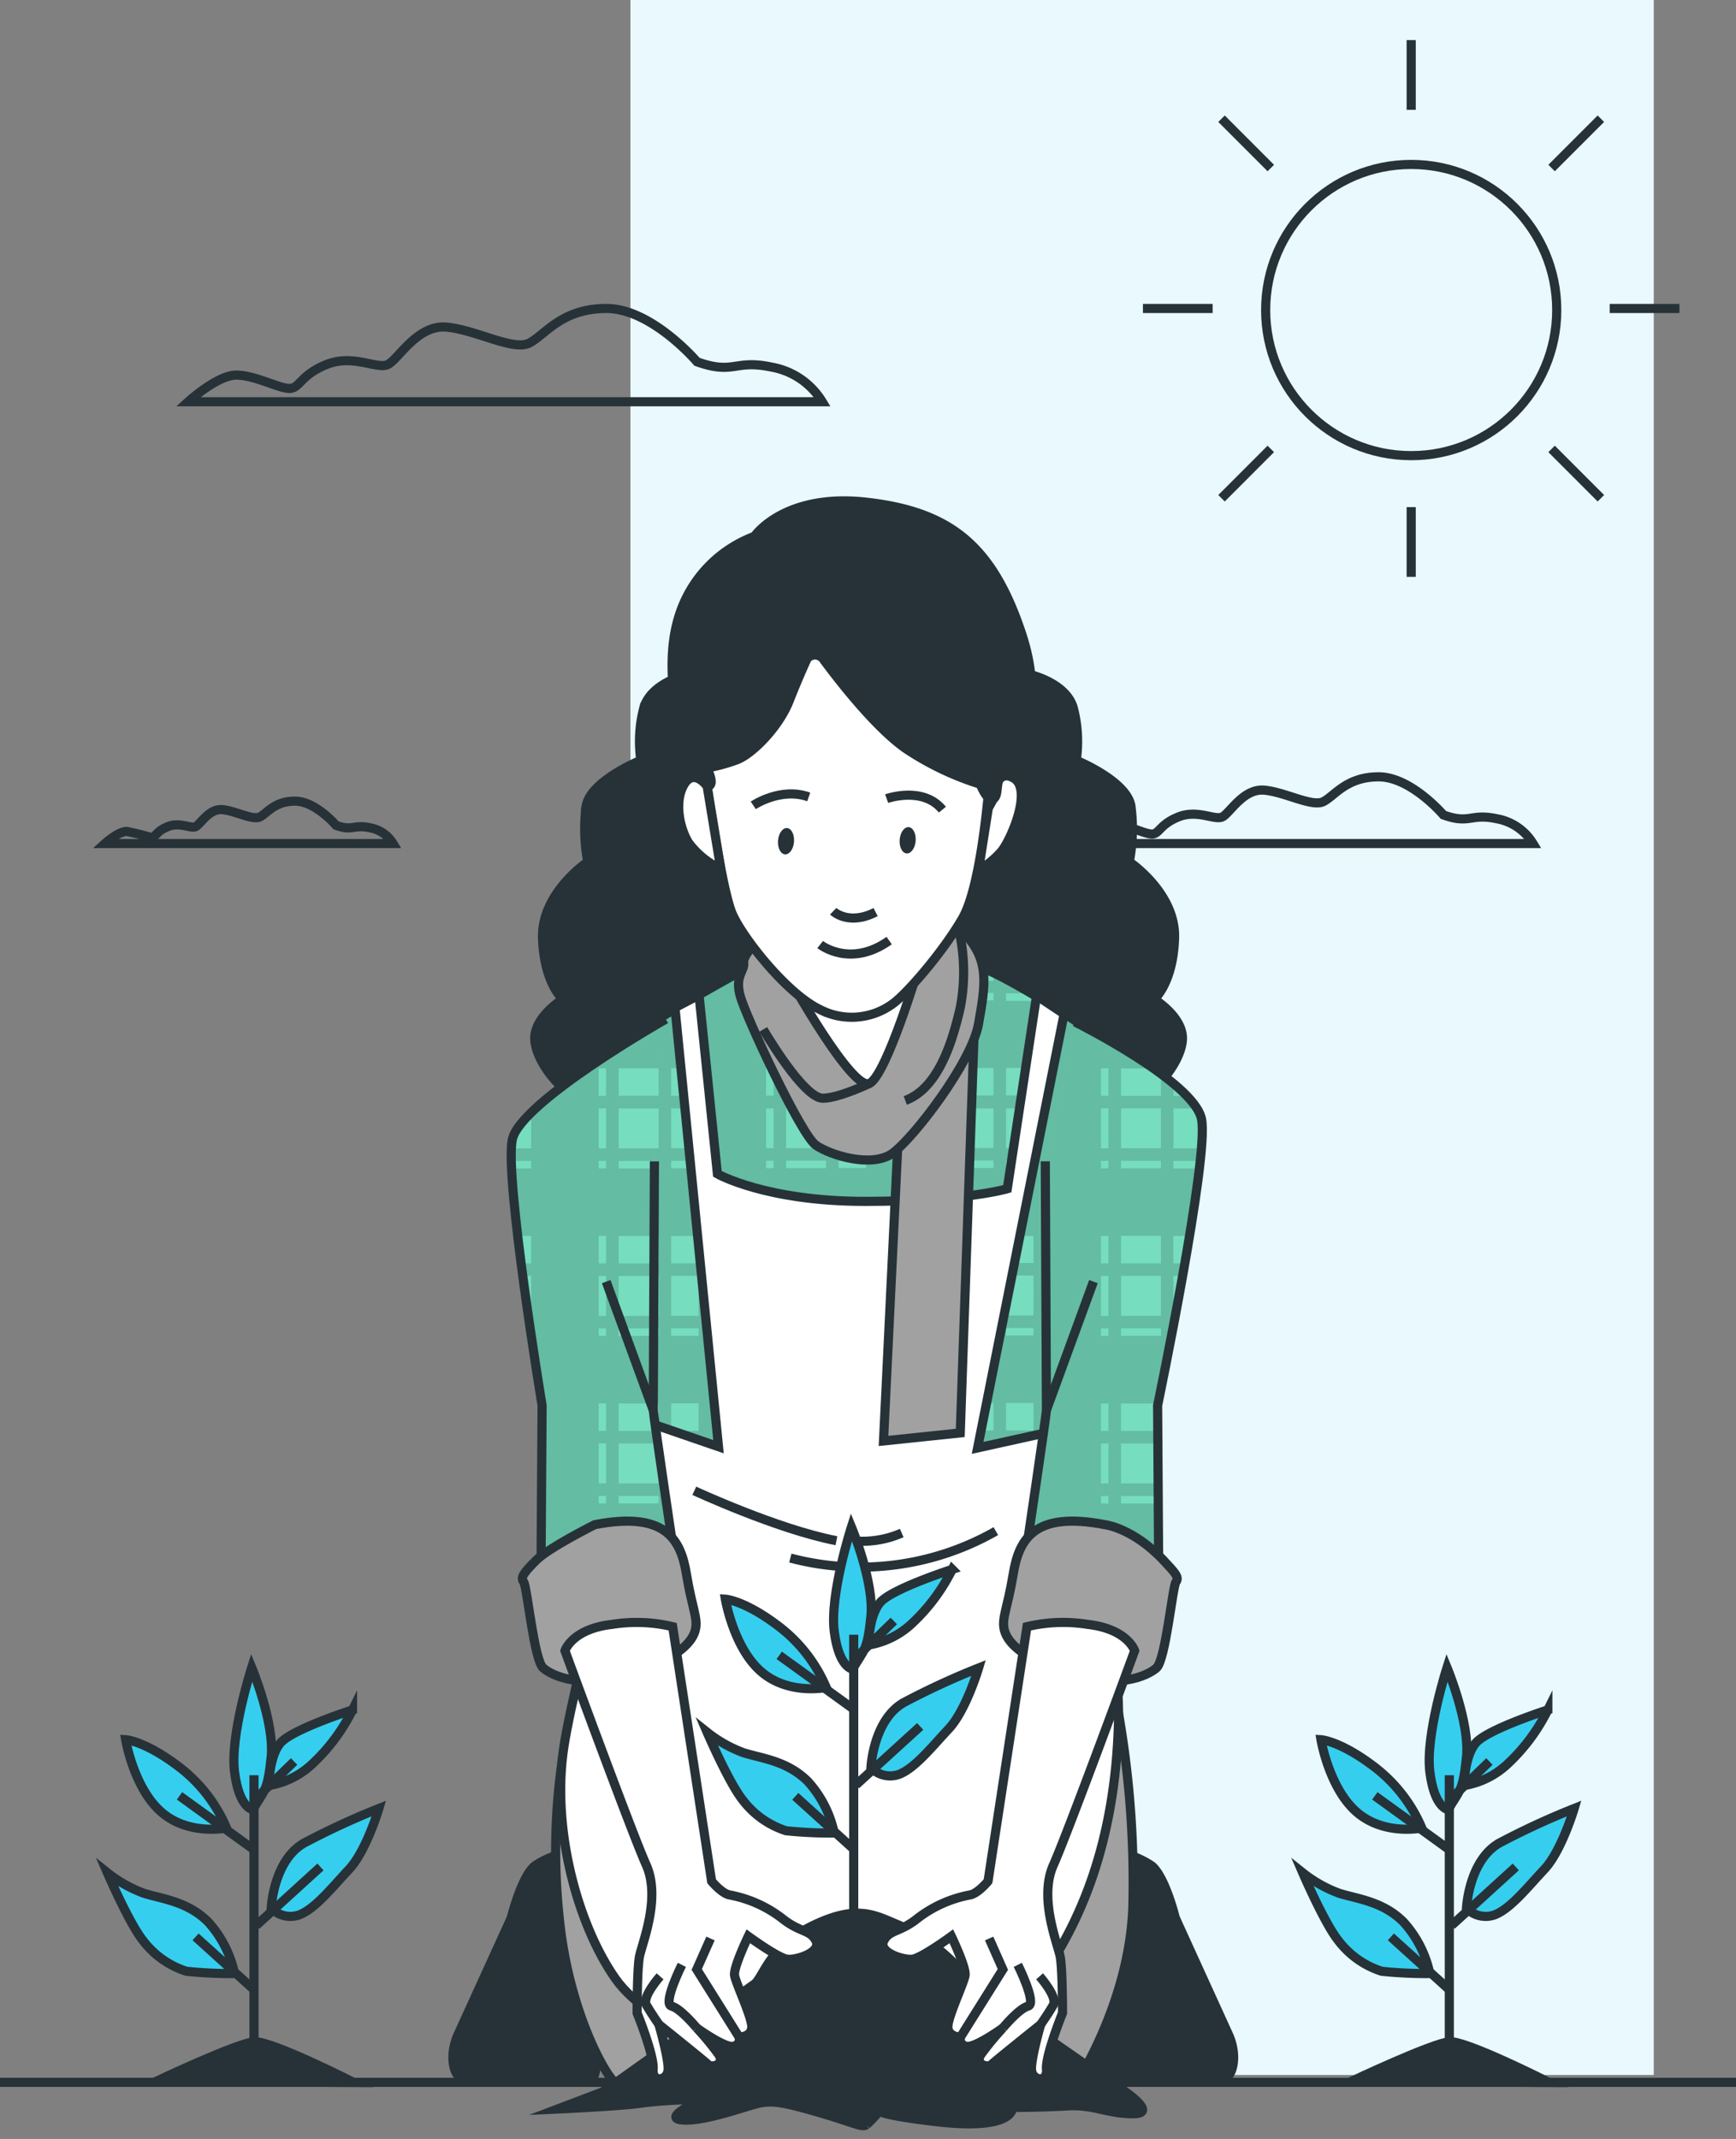 <svg xmlns="http://www.w3.org/2000/svg" xmlns:xlink="http://www.w3.org/1999/xlink" width="190" height="234" viewBox="0 0 190 234">
  <rect x="0" y="0" width="190" height="234" fill="#808080" stroke="none"/>
  <defs>
    <clipPath id="clip-path">
      <rect id="Rectángulo_422821" data-name="Rectángulo 422821" width="190" height="234" transform="translate(180 2987)" fill="#fff" stroke="#707070" stroke-width="1"/>
    </clipPath>
  </defs>
  <g id="Grupo_1227949" data-name="Grupo 1227949" transform="translate(-180 -2987)">
    <rect id="Rectángulo_422822" data-name="Rectángulo 422822" width="112" height="227" transform="translate(249 2987)" fill="#e9f9fd"/>
    <g id="Enmascarar_grupo_1211528" data-name="Enmascarar grupo 1211528" clip-path="url(#clip-path)">
      <g id="Grupo_1227948" data-name="Grupo 1227948" transform="translate(-9756.193 11)">
        <g id="Plant_2" transform="translate(10078.763 3158.419)">
          <g id="Grupo_1227930" data-name="Grupo 1227930">
            <g id="Grupo_1227929" data-name="Grupo 1227929">
              <path id="Trazado_1183627" data-name="Trazado 1183627" d="M362.456,411.107a12.1,12.1,0,0,0-2.885-5.643c-2.258-2.258-5.016-2.508-7.023-3.135a14.45,14.45,0,0,1-4.013-2.258s2.383,5.518,3.887,7.4a9.646,9.646,0,0,0,4.766,3.386A46.908,46.908,0,0,0,362.456,411.107Z" transform="translate(-348.535 -377.622)" fill="#36ceef" stroke="#263238" stroke-miterlimit="10" stroke-width="1"/>
              <path id="Trazado_1183628" data-name="Trazado 1183628" d="M383.9,372.732s0-3.135,1.254-4.64,7.9-3.637,7.9-3.637a20.548,20.548,0,0,1-4.514,6.02A9.161,9.161,0,0,1,383.9,372.732Z" transform="translate(-366.218 -359.815)" fill="#36ceef" stroke="#263238" stroke-miterlimit="10" stroke-width="1"/>
              <path id="Trazado_1183629" data-name="Trazado 1183629" d="M378.314,370.725s-1.505-.125-2.006-4.138,1.881-11.413,1.881-11.413,2.508,6.02,2.132,9.782S379.568,368.593,378.314,370.725Z" transform="translate(-362.387 -355.174)" fill="#36ceef" stroke="#263238" stroke-miterlimit="10" stroke-width="1"/>
              <path id="Trazado_1183630" data-name="Trazado 1183630" d="M384.4,396.935s.251-5.267,3.637-7.148a83.407,83.407,0,0,1,8.152-3.762s-1.38,4.64-3.26,6.647-3.763,4.389-5.518,5.016A2.919,2.919,0,0,1,384.4,396.935Z" transform="translate(-366.469 -370.599)" fill="#36ceef" stroke="#263238" stroke-miterlimit="10" stroke-width="1"/>
              <path id="Trazado_1183631" data-name="Trazado 1183631" d="M363.585,380.633a16.5,16.5,0,0,0-5.142-6.646c-3.763-2.885-5.895-3.01-5.895-3.01s.878,5.268,3.887,7.9S363.585,380.633,363.585,380.633Z" transform="translate(-350.542 -363.075)" fill="#36ceef" stroke="#263238" stroke-miterlimit="10" stroke-width="1"/>
              <g id="Grupo_1227928" data-name="Grupo 1227928" transform="translate(7.901 10.284)">
                <line id="Línea_728" data-name="Línea 728" y1="30.6" transform="translate(8.152 1.505)" fill="none" stroke="#263238" stroke-miterlimit="10" stroke-width="1"/>
                <line id="Línea_729" data-name="Línea 729" x1="6.521" y1="5.894" transform="translate(1.756 19.188)" fill="none" stroke="#263238" stroke-miterlimit="10" stroke-width="1"/>
                <line id="Línea_730" data-name="Línea 730" y1="6.396" x2="7.023" transform="translate(8.402 11.538)" fill="none" stroke="#263238" stroke-miterlimit="10" stroke-width="1"/>
                <line id="Línea_731" data-name="Línea 731" x1="8.151" y1="5.894" transform="translate(0 3.762)" fill="none" stroke="#263238" stroke-miterlimit="10" stroke-width="1"/>
                <line id="Línea_732" data-name="Línea 732" y1="4.014" x2="4.139" transform="translate(8.402)" fill="none" stroke="#263238" stroke-miterlimit="10" stroke-width="1"/>
              </g>
            </g>
            <path id="Trazado_1183632" data-name="Trazado 1183632" d="M359.186,441.4s8.913-4.209,10.77-4.333,10.893,4.456,10.893,4.456Z" transform="translate(-353.861 -396.12)" fill="#263238" stroke="#263238" stroke-miterlimit="10" stroke-width="1"/>
          </g>
        </g>
        <g id="Plant_1" transform="translate(9947.94 3158.419)">
          <g id="Grupo_1227933" data-name="Grupo 1227933">
            <g id="Grupo_1227932" data-name="Grupo 1227932">
              <path id="Trazado_1183633" data-name="Trazado 1183633" d="M100.812,411.107a12.1,12.1,0,0,0-2.885-5.643c-2.257-2.258-5.016-2.508-7.023-3.135a14.45,14.45,0,0,1-4.013-2.258s2.383,5.518,3.887,7.4a9.646,9.646,0,0,0,4.766,3.386A46.9,46.9,0,0,0,100.812,411.107Z" transform="translate(-86.891 -377.622)" fill="#36ceef" stroke="#263238" stroke-miterlimit="10" stroke-width="1"/>
              <path id="Trazado_1183634" data-name="Trazado 1183634" d="M122.256,372.732s0-3.135,1.254-4.64,7.9-3.637,7.9-3.637a20.548,20.548,0,0,1-4.515,6.02A9.161,9.161,0,0,1,122.256,372.732Z" transform="translate(-104.574 -359.815)" fill="#36ceef" stroke="#263238" stroke-miterlimit="10" stroke-width="1"/>
              <path id="Trazado_1183635" data-name="Trazado 1183635" d="M116.669,370.725s-1.505-.125-2.007-4.138,1.881-11.413,1.881-11.413,2.508,6.02,2.132,9.782S117.923,368.593,116.669,370.725Z" transform="translate(-100.742 -355.174)" fill="#36ceef" stroke="#263238" stroke-miterlimit="10" stroke-width="1"/>
              <path id="Trazado_1183636" data-name="Trazado 1183636" d="M122.758,396.935s.251-5.267,3.637-7.148a83.406,83.406,0,0,1,8.151-3.762s-1.38,4.64-3.26,6.647-3.762,4.389-5.518,5.016A2.919,2.919,0,0,1,122.758,396.935Z" transform="translate(-104.825 -370.599)" fill="#36ceef" stroke="#263238" stroke-miterlimit="10" stroke-width="1"/>
              <path id="Trazado_1183637" data-name="Trazado 1183637" d="M101.94,380.633a16.5,16.5,0,0,0-5.142-6.646c-3.763-2.885-5.894-3.01-5.894-3.01s.878,5.268,3.888,7.9S101.94,380.633,101.94,380.633Z" transform="translate(-88.898 -363.075)" fill="#36ceef" stroke="#263238" stroke-miterlimit="10" stroke-width="1"/>
              <g id="Grupo_1227931" data-name="Grupo 1227931" transform="translate(7.9 10.284)">
                <line id="Línea_733" data-name="Línea 733" y1="30.6" transform="translate(8.152 1.505)" fill="none" stroke="#263238" stroke-miterlimit="10" stroke-width="1"/>
                <line id="Línea_734" data-name="Línea 734" x1="6.521" y1="5.894" transform="translate(1.756 19.188)" fill="none" stroke="#263238" stroke-miterlimit="10" stroke-width="1"/>
                <line id="Línea_735" data-name="Línea 735" y1="6.396" x2="7.023" transform="translate(8.403 11.538)" fill="none" stroke="#263238" stroke-miterlimit="10" stroke-width="1"/>
                <line id="Línea_736" data-name="Línea 736" x1="8.152" y1="5.894" transform="translate(0 3.762)" fill="none" stroke="#263238" stroke-miterlimit="10" stroke-width="1"/>
                <line id="Línea_737" data-name="Línea 737" y1="4.014" x2="4.139" transform="translate(8.403)" fill="none" stroke="#263238" stroke-miterlimit="10" stroke-width="1"/>
              </g>
            </g>
            <path id="Trazado_1183638" data-name="Trazado 1183638" d="M97.542,441.4s8.913-4.209,10.77-4.333,10.894,4.456,10.894,4.456Z" transform="translate(-92.217 -396.12)" fill="#263238" stroke="#263238" stroke-miterlimit="10" stroke-width="1"/>
          </g>
        </g>
        <g id="Floor" transform="translate(9926.414 3203.807)">
          <line id="Línea_738" data-name="Línea 738" x1="203.407" fill="none" stroke="#263238" stroke-miterlimit="10" stroke-width="1"/>
        </g>
        <g id="Clouds" transform="translate(9927.785 3010.747)">
          <path id="Trazado_1183639" data-name="Trazado 1183639" d="M102.272,65.661s-4.957-5.832-9.914-5.832-6.707,2.916-8.456,3.79-5.832-1.458-9.039-1.749-5.248,3.5-6.415,4.082-3.79-1.166-6.706,0-2.916,2.624-4.082,2.624-3.79-1.458-5.832-1.458-5.248,2.916-5.248,2.916h69.4a8.145,8.145,0,0,0-5.54-3.79C106.355,65.369,106.355,67.118,102.272,65.661Z" transform="translate(-17.58 -60.829)" fill="none" stroke="#263238" stroke-miterlimit="10" stroke-width="1"/>
          <path id="Trazado_1183640" data-name="Trazado 1183640" d="M403.524,164.473s-3.545-4.171-7.09-4.171-4.8,2.086-6.047,2.711-4.171-1.043-6.465-1.251-3.754,2.5-4.587,2.92-2.711-.834-4.8,0-2.085,1.877-2.919,1.877-2.711-1.043-4.17-1.043S363.7,167.6,363.7,167.6h49.63a5.825,5.825,0,0,0-3.962-2.711C406.444,164.264,406.444,165.515,403.524,164.473Z" transform="translate(-237.138 -110.065)" fill="none" stroke="#263238" stroke-miterlimit="10" stroke-width="1"/>
          <path id="Trazado_1183641" data-name="Trazado 1183641" d="M111.659,168.274s-2.253-2.65-4.5-2.65-3.048,1.325-3.842,1.723-2.65-.663-4.108-.795-2.385,1.59-2.915,1.855-1.723-.53-3.048,0-1.325,1.193-1.855,1.193a25.527,25.527,0,0,0-2.65-.663c-.927,0-2.385,1.325-2.385,1.325h31.535a3.7,3.7,0,0,0-2.518-1.723C113.514,168.141,113.514,168.936,111.659,168.274Z" transform="translate(-66.466 -112.726)" fill="none" stroke="#263238" stroke-miterlimit="10" stroke-width="1"/>
        </g>
        <g id="Sun" transform="translate(10061.284 2980.387)">
          <g id="Grupo_1227934" data-name="Grupo 1227934">
            <circle id="Elipse_12744" data-name="Elipse 12744" cx="15.929" cy="15.929" r="15.929" transform="translate(13.431 13.602)" fill="none" stroke="#263238" stroke-miterlimit="10" stroke-width="1"/>
            <line id="Línea_739" data-name="Línea 739" y2="7.63" transform="translate(29.36 51.09)" fill="none" stroke="#263238" stroke-miterlimit="10" stroke-width="1"/>
            <line id="Línea_740" data-name="Línea 740" y2="7.63" transform="translate(29.36)" fill="none" stroke="#263238" stroke-miterlimit="10" stroke-width="1"/>
            <line id="Línea_741" data-name="Línea 741" x2="7.63" transform="translate(51.089 29.36)" fill="none" stroke="#263238" stroke-miterlimit="10" stroke-width="1"/>
            <line id="Línea_742" data-name="Línea 742" x2="7.63" transform="translate(0 29.36)" fill="none" stroke="#263238" stroke-miterlimit="10" stroke-width="1"/>
            <line id="Línea_743" data-name="Línea 743" y1="5.396" x2="5.396" transform="translate(44.725 8.599)" fill="none" stroke="#263238" stroke-miterlimit="10" stroke-width="1"/>
            <line id="Línea_744" data-name="Línea 744" y1="5.396" x2="5.395" transform="translate(8.6 44.725)" fill="none" stroke="#263238" stroke-miterlimit="10" stroke-width="1"/>
            <line id="Línea_745" data-name="Línea 745" x1="5.395" y1="5.396" transform="translate(8.6 8.599)" fill="none" stroke="#263238" stroke-miterlimit="10" stroke-width="1"/>
            <line id="Línea_746" data-name="Línea 746" x1="5.396" y1="5.396" transform="translate(44.725 44.725)" fill="none" stroke="#263238" stroke-miterlimit="10" stroke-width="1"/>
          </g>
        </g>
        <g id="Character" transform="translate(9985.765 3030.803)">
          <path id="Trazado_1183642" data-name="Trazado 1183642" d="M248.245,165.153s2.05-1.708,2.221-6.662-4.954-8.37-4.954-8.37a19.228,19.228,0,0,0,.171-6.149c-.512-2.733-5.979-4.954-5.979-4.954a14.376,14.376,0,0,0-.342-5.807c-.854-2.733-4.783-3.587-4.783-3.587-7.9-11-17.07-8.087-18.7-7.451-1.634-.636-10.8-3.551-18.7,7.451,0,0-3.929.854-4.783,3.587a14.376,14.376,0,0,0-.342,5.807s-5.466,2.221-5.979,4.954a19.228,19.228,0,0,0,.171,6.149s-5.124,3.417-4.953,8.37,2.22,6.662,2.22,6.662-3.074,1.879-3.074,4.27,2.9,6.15,5.466,6.833c2.419.645,27.205.072,29.979.006,2.773.066,27.56.638,29.979-.006,2.563-.684,5.466-4.441,5.466-6.833S248.245,165.153,248.245,165.153Z" transform="translate(-171.485 -110.645)" fill="#263238" stroke="#263238" stroke-miterlimit="10" stroke-width="1"/>
          <g id="Grupo_1227935" data-name="Grupo 1227935" transform="translate(13.632 49.915)">
            <path id="Trazado_1183643" data-name="Trazado 1183643" d="M209.376,200.4s-16.428,8.779-19.062,12.164,5.769,39.755,6.02,41.135.753,5.644,16.8,6.9,23.828-2.132,24.957-3.386a28.173,28.173,0,0,1,2.132-2.132s12.792-39.63,11.161-42.514-12.541-9.406-15.927-11.036a16.479,16.479,0,0,0-4.891-1.756Z" transform="translate(-189.803 -199.771)" fill="#92e3a9"/>
            <path id="Trazado_1183644" data-name="Trazado 1183644" d="M209.376,200.4s-16.428,8.779-19.062,12.164,5.769,39.755,6.02,41.135.753,5.644,16.8,6.9,23.828-2.132,24.957-3.386a28.173,28.173,0,0,1,2.132-2.132s12.792-39.63,11.161-42.514-12.541-9.406-15.927-11.036a16.479,16.479,0,0,0-4.891-1.756Z" transform="translate(-189.803 -199.771)" fill="#36ceef" opacity="0.3"/>
            <path id="Trazado_1183645" data-name="Trazado 1183645" d="M249.289,222.874v-.82h.65c.116-.468.226-.923.331-1.368h-.982v-4.377H251.2c.088-.5.158-.953.212-1.367h-2.126v-3.009h1.646c-1.829-2.176-7.122-5.653-11.221-8.068v.682h-3.009v-.821h2.773c-.881-.516-1.7-.981-2.414-1.368h-.359v-.193c-.479-.256-.9-.473-1.243-.638l-.124-.059v.89h-4.377v-2.52a3.949,3.949,0,0,0-.39-.066l-.977.029v2.558h-.82v-2.533l-7.386.218v2.315h-3.009v-2.226l-1.368.04v2.186h-4.377V200.3l-1.367.04v2.016h-.82v-1.991l-1.068.032s-2.825,1.51-6.317,3.517v.63H201.97c-4.727,2.75-10.224,6.178-11.654,8.017-1.286,1.654.06,11.173,1.8,20.641V230.26h.82v3.009h-.809q.126.685.254,1.368h.554v2.887c.819,4.191,1.65,8.122,2.285,11.064h3.459V251.6h-2.8c.122.559.224,1.018.3,1.368h2.5v4.141a14.125,14.125,0,0,0,3.471,1.6h.906v.276a51.842,51.842,0,0,0,10.08,1.61c8.979.7,15.365-.049,19.451-1.066h-1.628v-.82H235.3a9.15,9.15,0,0,0,2.665-1.368h-1.255v-4.377h3.009v2.585c.313-.3.513-.473.513-.473s3.705-11.479,6.873-22.53V230.26h.65c.726-2.584,1.406-5.1,1.984-7.386h-.446Zm-56.351,0h-.82v-.82h.82Zm0-2.188h-.82V216.31h.82Zm0-5.745h-.82v-3.009h.82Zm5.745,26.26h-4.377v-.82h4.377Zm0-2.188h-4.377v-4.377h4.377Zm0-5.745h-4.377V230.26h4.377Zm0-10.4h-4.377v-.82h4.377Zm0-2.188h-4.377V216.31h4.377Zm0-5.745h-4.377v-3.009h4.377Zm4.377,42.4h-3.009v-4.377h3.009Zm0-5.745h-3.009v-3.009h3.009Zm0-10.395h-3.009v-.82h3.009Zm0-2.188h-3.009v-4.377h3.009Zm0-5.745h-3.009V230.26h3.009Zm0-10.4h-3.009v-.82h3.009Zm0-2.188h-3.009V216.31h3.009Zm0-5.745h-3.009v-3.009h3.009Zm8.206,44.588h-.82v-.82h.82Zm0-2.188h-.82v-4.377h.82Zm0-5.745h-.82v-3.009h.82Zm0-10.395h-.82v-.82h.82Zm0-2.188h-.82v-4.377h.82Zm0-5.745h-.82V230.26h.82Zm0-10.4h-.82v-.82h.82Zm0-2.188h-.82V216.31h.82Zm0-5.745h-.82v-3.009h.82Zm0-10.395h-.82v-.821h.82Zm5.744,54.983h-4.377v-.82h4.377Zm0-2.188h-4.377v-4.377h4.377Zm0-5.745h-4.377v-3.009h4.377Zm0-10.395h-4.377v-.82h4.377Zm0-2.188h-4.377v-4.377h4.377Zm0-5.745h-4.377V230.26h4.377Zm0-10.4h-4.377v-.82h4.377Zm0-2.188h-4.377V216.31h4.377Zm0-5.745h-4.377v-3.009h4.377Zm0-10.395h-4.377v-.821h4.377Zm4.377,54.983h-3.009v-.82h3.009Zm0-2.188h-3.009v-4.377h3.009Zm0-5.745h-3.009v-3.009h3.009Zm0-10.395h-3.009v-.82h3.009Zm0-2.188h-3.009v-4.377h3.009Zm0-5.745h-3.009V230.26h3.009Zm0-10.4h-3.009v-.82h3.009Zm0-2.188h-3.009V216.31h3.009Zm0-5.745h-3.009v-3.009h3.009Zm0-10.395h-3.009v-.821h3.009Zm8.206,54.983h-.82v-.82h.82Zm0-2.188h-.82v-4.377h.82Zm0-5.745h-.82v-3.009h.82Zm0-10.395h-.82v-.82h.82Zm0-2.188h-.82v-4.377h.82Zm0-5.745h-.82V230.26h.82Zm0-10.4h-.82v-.82h.82Zm0-2.188h-.82V216.31h.82Zm0-5.745h-.82v-3.009h.82Zm0-10.395h-.82v-.821h.82Zm5.745,52.794h-4.377v-4.377h4.377Zm0-5.745h-4.377v-3.009h4.377Zm0-10.395h-4.377v-.82h4.377Zm0-2.188h-4.377v-4.377h4.377Zm0-5.745h-4.377V230.26h4.377Zm0-10.4h-4.377v-.82h4.377Zm0-2.188h-4.377V216.31h4.377Zm0-5.745h-4.377v-3.009h4.377Zm0-10.395h-4.377v-.821h4.377Zm4.376,47.05h-3.009v-3.009h3.009Zm0-10.395h-3.009v-.82h3.009Zm0-2.188h-3.009v-4.377h3.009Zm0-5.745h-3.009V230.26h3.009Zm0-10.4h-3.009v-.82h3.009Zm0-2.188h-3.009V216.31h3.009Zm0-5.745h-3.009v-3.009h3.009Zm8.206,7.932h-.82v-.82h.82Zm0-2.188h-.82V216.31h.82Zm0-5.745h-.82v-3.009h.82Z" transform="translate(-189.804 -199.771)" opacity="0.15"/>
            <path id="Trazado_1183646" data-name="Trazado 1183646" d="M209.376,200.4s-16.428,8.779-19.062,12.164,5.769,39.755,6.02,41.135.753,5.644,16.8,6.9,23.828-2.132,24.957-3.386a28.173,28.173,0,0,1,2.132-2.132s12.792-39.63,11.161-42.514-12.541-9.406-15.927-11.036a16.479,16.479,0,0,0-4.891-1.756Z" transform="translate(-189.803 -199.771)" fill="none" stroke="#263238" stroke-miterlimit="10" stroke-width="1"/>
          </g>
          <path id="Trazado_1183647" data-name="Trazado 1183647" d="M175.729,395.494a9.326,9.326,0,0,0-4.252,1.559c-1.471,1.261-2.551,5.669-2.551,5.669s-4.773,10.46-5.824,12.772-.421,4.414.211,4.624a24.327,24.327,0,0,0,3.573.21h10.969a3.116,3.116,0,0,0,.283-2.016c-.378-1.322-1.561-2.775-.952-3.87,1.051-1.892,5.185-8.66,3.5-13.705S175.729,395.494,175.729,395.494Z" transform="translate(-162.54 -247.718)" fill="#263238" stroke="#263238" stroke-miterlimit="10" stroke-width="1"/>
          <path id="Trazado_1183648" data-name="Trazado 1183648" d="M301.694,395.494a9.326,9.326,0,0,1,4.252,1.559c1.471,1.261,2.551,5.669,2.551,5.669s4.773,10.46,5.824,12.772.42,4.414-.21,4.624a24.327,24.327,0,0,1-3.573.21H299.568a3.116,3.116,0,0,1-.284-2.016c.378-1.322,1.561-2.775.953-3.87-1.051-1.892-5.185-8.66-3.5-13.705S301.694,395.494,301.694,395.494Z" transform="translate(-229.438 -247.718)" fill="#263238" stroke="#263238" stroke-miterlimit="10" stroke-width="1"/>
          <path id="Trazado_1183649" data-name="Trazado 1183649" d="M191.515,404.845h50.616c.412-.784,5.762-9.177,6.094-19.272a107.781,107.781,0,0,0-1.7-21.827l-60.706,5.549a68.769,68.769,0,0,0-.376,17.557C186.394,396.492,190.167,403.607,191.515,404.845Z" transform="translate(-173.808 -231.844)" fill="#a1a1a1" stroke="#263238" stroke-miterlimit="10" stroke-width="1"/>
          <g id="Grupo_1227937" data-name="Grupo 1227937" transform="translate(11.787 54.053)">
            <path id="Trazado_1183650" data-name="Trazado 1183650" d="M198.627,209.428l4.766,48.032-8.026-2.759s-7.525,26.712-8.9,35.617,1.5,19.438,5.643,25.333,16.8,10.158,25.333,9.656,16.3-2.884,20.943-9.28,8.4-15.3,8.779-28.217-6.9-32.1-6.9-32.1l-8.514,1.881,9.466-47.472-3.01-2.007L235,229.242s-4.64,1.38-15.551,1.38-16.178-3.01-16.178-3.01l-2.007-19.564Z" transform="translate(-186.114 -208.048)" fill="#fff" stroke="#263238" stroke-miterlimit="10" stroke-width="1"/>
            <g id="Grupo_1227936" data-name="Grupo 1227936" transform="translate(14.631 54.233)">
              <path id="Trazado_1183651" data-name="Trazado 1183651" d="M215.376,316.514s9.039,4.2,15.555,5.465" transform="translate(-215.376 -316.514)" fill="none" stroke="#263238" stroke-miterlimit="10" stroke-width="1"/>
              <path id="Trazado_1183652" data-name="Trazado 1183652" d="M258.889,325.343a29.948,29.948,0,0,1-22.493,2.943" transform="translate(-225.887 -320.928)" fill="none" stroke="#263238" stroke-miterlimit="10" stroke-width="1"/>
              <path id="Trazado_1183653" data-name="Trazado 1183653" d="M249.85,326.6a10.711,10.711,0,0,0,5.465-.841" transform="translate(-232.613 -321.138)" fill="none" stroke="#263238" stroke-miterlimit="10" stroke-width="1"/>
            </g>
          </g>
          <g id="Grupo_1227940" data-name="Grupo 1227940" transform="translate(11.443 112.244)">
            <g id="Grupo_1227939" data-name="Grupo 1227939" transform="translate(16.369)">
              <path id="Trazado_1183654" data-name="Trazado 1183654" d="M232.083,380.362a12.1,12.1,0,0,0-2.884-5.643c-2.258-2.258-5.017-2.508-7.023-3.135a14.45,14.45,0,0,1-4.013-2.258s2.383,5.518,3.887,7.4a9.646,9.646,0,0,0,4.766,3.386A46.907,46.907,0,0,0,232.083,380.362Z" transform="translate(-218.163 -346.877)" fill="#36ceef" stroke="#263238" stroke-miterlimit="10" stroke-width="1"/>
              <path id="Trazado_1183655" data-name="Trazado 1183655" d="M253.529,341.987s0-3.135,1.254-4.64,7.9-3.637,7.9-3.637a20.544,20.544,0,0,1-4.515,6.02A9.159,9.159,0,0,1,253.529,341.987Z" transform="translate(-235.846 -329.07)" fill="#36ceef" stroke="#263238" stroke-miterlimit="10" stroke-width="1"/>
              <path id="Trazado_1183656" data-name="Trazado 1183656" d="M247.941,339.98s-1.5-.125-2.007-4.138,1.881-11.413,1.881-11.413,2.508,6.02,2.132,9.782S249.2,337.848,247.941,339.98Z" transform="translate(-232.014 -324.429)" fill="#36ceef" stroke="#263238" stroke-miterlimit="10" stroke-width="1"/>
              <path id="Trazado_1183657" data-name="Trazado 1183657" d="M254.031,366.191s.251-5.267,3.637-7.148a83.407,83.407,0,0,1,8.152-3.762s-1.38,4.64-3.26,6.647-3.763,4.389-5.518,5.016A2.918,2.918,0,0,1,254.031,366.191Z" transform="translate(-236.097 -339.854)" fill="#36ceef" stroke="#263238" stroke-miterlimit="10" stroke-width="1"/>
              <path id="Trazado_1183658" data-name="Trazado 1183658" d="M233.212,349.888a16.5,16.5,0,0,0-5.142-6.646c-3.762-2.885-5.895-3.01-5.895-3.01s.878,5.267,3.887,7.9S233.212,349.888,233.212,349.888Z" transform="translate(-220.169 -332.33)" fill="#36ceef" stroke="#263238" stroke-miterlimit="10" stroke-width="1"/>
              <g id="Grupo_1227938" data-name="Grupo 1227938" transform="translate(7.901 10.284)">
                <line id="Línea_747" data-name="Línea 747" y1="30.6" transform="translate(8.152 1.505)" fill="none" stroke="#263238" stroke-miterlimit="10" stroke-width="1"/>
                <line id="Línea_748" data-name="Línea 748" x1="6.521" y1="5.894" transform="translate(1.756 19.188)" fill="none" stroke="#263238" stroke-miterlimit="10" stroke-width="1"/>
                <line id="Línea_749" data-name="Línea 749" y1="6.396" x2="7.023" transform="translate(8.403 11.537)" fill="none" stroke="#263238" stroke-miterlimit="10" stroke-width="1"/>
                <line id="Línea_750" data-name="Línea 750" x1="8.151" y1="5.894" transform="translate(0 3.762)" fill="none" stroke="#263238" stroke-miterlimit="10" stroke-width="1"/>
                <line id="Línea_751" data-name="Línea 751" y1="4.013" x2="4.139" transform="translate(8.403)" fill="none" stroke="#263238" stroke-miterlimit="10" stroke-width="1"/>
              </g>
            </g>
            <path id="Trazado_1183659" data-name="Trazado 1183659" d="M247.072,428.129s-15.318-10.351-17.035-12.411a20.442,20.442,0,0,0-7.177-5.447c-2.576-1.031-4.465-2.4-9.445,0s-5.4,5.688-6.48,6.451-16.53,11.751-16.53,11.751l-4.98,1.889s7.555-.344,9.445-.687a53.218,53.218,0,0,1,6.354-.344s-4.637,2.06-2.061,2.232,7.384-1.717,8.586-1.889,2.061-.172,6.182,1.03,4.808,1.717,5.323,1.374a14.055,14.055,0,0,0,1.717-1.889s-2.919.515,5.839,1.546,8.414-1.546,8.414-1.546,3.091,0,6.01-.171,4.293.858,7.212.858S247.072,428.129,247.072,428.129Z" transform="translate(-185.426 -366.682)" fill="#263238" stroke="#263238" stroke-miterlimit="10" stroke-width="1"/>
          </g>
          <path id="Trazado_1183660" data-name="Trazado 1183660" d="M258.545,225.1l-1.756,36.243,8.4-.878,1.505-43.392S263.687,224.352,258.545,225.1Z" transform="translate(-209.664 -158.51)" fill="#a1a1a1" stroke="#263238" stroke-miterlimit="10" stroke-width="1"/>
          <g id="Grupo_1227941" data-name="Grupo 1227941" transform="translate(31.257 45.025)">
            <path id="Trazado_1183661" data-name="Trazado 1183661" d="M227.252,193s-1.756,1.63-1.631,2.508-1,1.38-.376,3.637,6.647,15.174,8.277,16.3,6.145,2.508,8.4.878,8.654-9.908,9.405-14.172,1.129-6.646-1.128-9.406l-2.258-2.759s-.753,4.264-7.148,6.4S227.252,193,227.252,193Z" transform="translate(-225.054 -189.991)" fill="#a1a1a1" stroke="#263238" stroke-miterlimit="10" stroke-width="1"/>
            <path id="Trazado_1183662" data-name="Trazado 1183662" d="M235.972,202.907s7.023,12.666,8.9,11.663,5.392-12.792,5.392-12.792Z" transform="translate(-230.513 -195.884)" fill="#fff" stroke="#263238" stroke-miterlimit="10" stroke-width="1"/>
            <path id="Trazado_1183663" data-name="Trazado 1183663" d="M242.117,221.468s-3.386,1.631-5.142,1.631-5.016-5.017-6.521-7.525" transform="translate(-227.754 -202.783)" fill="none" stroke="#263238" stroke-miterlimit="10" stroke-width="1"/>
            <path id="Trazado_1183664" data-name="Trazado 1183664" d="M267.324,193a20.6,20.6,0,0,1,.251,8.9c-1,4.389-2.633,8.9-6.02,10.158" transform="translate(-243.305 -191.495)" fill="none" stroke="#263238" stroke-miterlimit="10" stroke-width="1"/>
          </g>
          <g id="Grupo_1227943" data-name="Grupo 1227943" transform="translate(23.985)">
            <path id="Trazado_1183665" data-name="Trazado 1183665" d="M279.209,162.622s.165-3.508,2.241-2.271-.318,6.765-1.382,8.025a9.66,9.66,0,0,1-2.48,2.022l1.072-6.771Z" transform="translate(-244.049 -130.014)" fill="#fff" stroke="#263238" stroke-miterlimit="10" stroke-width="1"/>
            <g id="Grupo_1227942" data-name="Grupo 1227942">
              <path id="Trazado_1183666" data-name="Trazado 1183666" d="M216.95,143.129s1.615,11.313,2.747,13.934,5.978,8.792,9.663,10.518a7.575,7.575,0,0,0,7.942-.686c1.428-1.012,5.408-5.551,7.594-9.324s2.984-15.425,2.984-15.425l-.867-8.259s-17.585-10.511-21.251-9.983-10.455,14.1-10.029,15.729A30.809,30.809,0,0,0,216.95,143.129Z" transform="translate(-213.113 -111.912)" fill="#fff" stroke="#263238" stroke-miterlimit="10" stroke-width="1"/>
              <path id="Trazado_1183667" data-name="Trazado 1183667" d="M245.778,189.715s1.682,1.616,4.641.09" transform="translate(-228.144 -144.828)" fill="none" stroke="#263238" stroke-miterlimit="10" stroke-width="1"/>
              <path id="Trazado_1183668" data-name="Trazado 1183668" d="M242.925,196.568s3.268,2.6,7.553-.433" transform="translate(-226.718 -148.038)" fill="none" stroke="#263238" stroke-miterlimit="10" stroke-width="1"/>
              <path id="Trazado_1183669" data-name="Trazado 1183669" d="M228.285,165.3s2.983-2.026,6.07-.922" transform="translate(-219.398 -131.997)" fill="none" stroke="#263238" stroke-miterlimit="10" stroke-width="1"/>
              <path id="Trazado_1183670" data-name="Trazado 1183670" d="M257.481,164.7s3.958-1.408,6.1,1.206" transform="translate(-233.996 -132.134)" fill="none" stroke="#263238" stroke-miterlimit="10" stroke-width="1"/>
              <path id="Trazado_1183671" data-name="Trazado 1183671" d="M235.447,172.943c-.038.8-.462,1.443-.947,1.447s-.849-.639-.812-1.434.462-1.443.947-1.447S235.484,172.147,235.447,172.943Z" transform="translate(-222.098 -135.725)" fill="#263238"/>
              <path id="Trazado_1183672" data-name="Trazado 1183672" d="M262.073,172.742c-.038.8-.462,1.444-.947,1.448s-.849-.638-.811-1.434.462-1.444.947-1.448S262.11,171.946,262.073,172.742Z" transform="translate(-235.411 -135.625)" fill="#263238"/>
              <path id="Trazado_1183673" data-name="Trazado 1183673" d="M225.3,117.175s-.836,1.759-1.976,4.648-4.038,5.791-5.7,6.429a18.648,18.648,0,0,1-3.306.9s1.036,2,.031,2-1.886-2.615-1.886-2.615-3.356-8.741-1.268-15.769a13.652,13.652,0,0,1,8.33-8.954s3.238-4.783,12.353-3.725,13.711,4.78,16.9,14.4-1.579,14.914-2.237,15.545-.225,2.131-.872,2.511-1.43-1.617-1.43-1.617a31.471,31.471,0,0,1-8.227-3.945c-3.644-2.6-7.9-8.33-8.841-9.576A1.147,1.147,0,0,0,225.3,117.175Z" transform="translate(-210.51 -99.941)" fill="#263238" stroke="#263238" stroke-miterlimit="10" stroke-width="1"/>
            </g>
            <path id="Trazado_1183674" data-name="Trazado 1183674" d="M215.074,161.415s-1.413-1.993-2.5-.232-.594,4.638.453,6.383a9.269,9.269,0,0,0,3.54,2.891Z" transform="translate(-211.236 -130.199)" fill="#fff" stroke="#263238" stroke-miterlimit="10" stroke-width="1"/>
          </g>
          <g id="Grupo_1227945" data-name="Grupo 1227945" transform="translate(6.37 56.687)">
            <path id="Trazado_1183675" data-name="Trazado 1183675" d="M192.207,213.316s-15.927,9.029-16.8,13.168,3.26,29.095,3.26,29.095l-.126,19.313s4.515-2.383,8.277-2.383,6.4.125,6.4.125-2.383-16.052-2.383-16.554.126-27.214.126-27.214" transform="translate(-175.279 -213.315)" fill="#92e3a9"/>
            <path id="Trazado_1183676" data-name="Trazado 1183676" d="M192.207,213.316s-15.927,9.029-16.8,13.168,3.26,29.095,3.26,29.095l-.126,19.313s4.515-2.383,8.277-2.383,6.4.125,6.4.125-2.383-16.052-2.383-16.554.126-27.214.126-27.214" transform="translate(-175.279 -213.315)" fill="#36ceef" opacity="0.3"/>
            <path id="Trazado_1183677" data-name="Trazado 1183677" d="M191.421,260.42v3.693h-4.377v-4.377h4.279c-.07-.491-.135-.952-.195-1.368h-4.085v-3.009h3.787c.005-1.266.018-4.061.033-7.385h-3.821v-.82h3.825q0-.674.007-1.367h-3.83v-4.377H190.9q0-.688.007-1.368h-3.857v-3.009h3.871c.016-3.3.029-6.09.035-7.386h-3.906v-.821h3.913l.111-1.368h-4.023V223.08h4.376l.787-9.766s-10.223,5.8-14.738,10.231v3.911H175.3c-.018.393-.02.853-.008,1.368h2.181v.821h-2.152c.092,1.986.345,4.592.674,7.386h1.478v3.009h-1.105q.089.683.18,1.368h.924v4.377h-.315q.1.7.2,1.367h.115v.779c.651,4.372,1.193,7.646,1.193,7.646l-.126,19.313s4.515-2.383,8.277-2.383,6.4.125,6.4.125S192.126,265.328,191.421,260.42ZM187.044,218.7h4.377v3.009h-4.377Zm-1.368,47.6h-.82v-.82h.82Zm0-2.188h-.82v-4.377h.82Zm0-5.745h-.82v-3.009h.82Zm0-10.395h-.82v-.82h.82Zm0-2.189h-.82v-4.377h.82Zm0-5.745h-.82v-3.009h.82Zm0-10.395h-.82v-.82h.82Zm0-2.188h-.82v-4.377h.82Zm0-5.744h-.82V218.7h.82Zm5.745,44.588h-4.377v-.82h4.377Z" transform="translate(-175.281 -213.315)" opacity="0.15"/>
            <path id="Trazado_1183678" data-name="Trazado 1183678" d="M192.207,213.316s-15.927,9.029-16.8,13.168,3.26,29.095,3.26,29.095l-.126,19.313s4.515-2.383,8.277-2.383,6.4.125,6.4.125-2.383-16.052-2.383-16.554.126-27.214.126-27.214" transform="translate(-175.279 -213.315)" fill="none" stroke="#263238" stroke-miterlimit="10" stroke-width="1"/>
            <path id="Trazado_1183679" data-name="Trazado 1183679" d="M185.67,323.543s-5.017,2.508-6.4,3.887-1.756,1.881-1.38,2.383,1.129,8.528,2.132,9.405,4.264,2.383,9.657.627,6.772-3.637,7.023-4.891-.376-2.258-1-6.02S193.446,322.038,185.67,323.543Z" transform="translate(-176.518 -268.236)" fill="#a1a1a1" stroke="#263238" stroke-miterlimit="10" stroke-width="1"/>
            <g id="Grupo_1227944" data-name="Grupo 1227944" transform="translate(5.891 66.045)">
              <path id="Trazado_1183680" data-name="Trazado 1183680" d="M198.851,345.828a16.957,16.957,0,0,0-6.646-.251c-4.389.5-5.142,2.884-5.142,2.884s7.274,19.815,8.9,23.452-.5,8.654-.753,10.033-.251,6.145-.251,6.145,1.881,4.64,1.756,6.145,1.505,1.254,1.63.126-1-5.017-1-5.017,5.016,4.013,5.393,4.39,1.881,0,1.129-1.129a31.23,31.23,0,0,0-2.383-2.884s3.135,2.258,4.013,2.006a.779.779,0,0,0,.627-1s1.254,0,1.38-1-1.756-4.891-1.881-5.769,1.505-4.264,1.505-4.264,3.26,2.383,4.264,2.508,3.762-.753,3.135-2.007-1.755-.878-3.762-2.508a13.491,13.491,0,0,0-5.644-2.508c-.878-.126-2.007-1.505-2.007-1.505Z" transform="translate(-187.062 -345.404)" fill="#fff" stroke="#263238" stroke-miterlimit="10" stroke-width="1"/>
              <path id="Trazado_1183681" data-name="Trazado 1183681" d="M217.411,414.474l-1.505,3.386,4.64,7.4" transform="translate(-201.484 -379.939)" fill="none" stroke="#263238" stroke-miterlimit="10" stroke-width="1"/>
              <path id="Trazado_1183682" data-name="Trazado 1183682" d="M211.248,420.243s-2.132,4.264-1.129,4.515,2.759,2.383,2.759,2.383" transform="translate(-198.456 -382.824)" fill="none" stroke="#263238" stroke-miterlimit="10" stroke-width="1"/>
              <path id="Trazado_1183683" data-name="Trazado 1183683" d="M206.295,422.751s-2.007,2.258-1.5,3.135,1.38,2.132,1.38,2.132" transform="translate(-195.886 -384.078)" fill="none" stroke="#263238" stroke-miterlimit="10" stroke-width="1"/>
            </g>
            <line id="Línea_752" data-name="Línea 752" x1="5.142" y1="14.046" transform="translate(10.406 28.72)" fill="#fff" stroke="#263238" stroke-miterlimit="10" stroke-width="1"/>
          </g>
          <g id="Grupo_1227947" data-name="Grupo 1227947" transform="translate(47.059 56.999)">
            <path id="Trazado_1183684" data-name="Trazado 1183684" d="M293.2,213.94s12.965,6.461,13.842,10.6-4.8,31.353-4.8,31.353l.125,19.313s-4.515-2.383-8.277-2.383-6.4.125-6.4.125,2.383-16.052,2.383-16.554-.125-27.214-.125-27.214" transform="translate(-272.175 -213.94)" fill="#92e3a9"/>
            <path id="Trazado_1183685" data-name="Trazado 1183685" d="M293.2,213.94s12.965,6.461,13.842,10.6-4.8,31.353-4.8,31.353l.125,19.313s-4.515-2.383-8.277-2.383-6.4.125-6.4.125,2.383-16.052,2.383-16.554-.125-27.214-.125-27.214" transform="translate(-272.175 -213.94)" fill="#36ceef" opacity="0.3"/>
            <path id="Trazado_1183686" data-name="Trazado 1183686" d="M306.986,224.36v3.411h-3.009v-4.376h2.56a8.65,8.65,0,0,0-1.1-1.367h-1.461v-1.343c-.43-.358-.891-.715-1.368-1.068v2.411h-4.376v-3.009h3.548a77.537,77.537,0,0,0-8.585-5.077l-3.247,15.239s.125,26.712.125,27.214c0,.283-.756,5.5-1.417,10v.217h-.032c-.5,3.4-.934,6.333-.934,6.333s2.633-.125,6.4-.125A16.794,16.794,0,0,1,299.6,274h2.756l-.048-7.385h-4.077v-.82H302.3l-.009-1.368h-4.062v-4.377h4.034l-.009-1.368h-4.026v-3.009h4.052c.194-.937.992-4.824,1.887-9.574h-.2v-4.377h1q.122-.682.242-1.368h-1.242v-3.009h1.755c.441-2.665.826-5.23,1.08-7.386h-2.835v-.82H306.9a18.777,18.777,0,0,0,.135-4.6C307.026,224.48,307,224.419,306.986,224.36Zm-10.122,42.255h-.82v-.82h.82Zm0-2.189h-.82v-4.377h.82Zm0-5.745h-.82v-3.009h.82Zm0-10.395h-.82v-.82h.82Zm0-2.188h-.82v-4.377h.82Zm0-5.745h-.82v-3.009h.82Zm0-10.4h-.82v-.821h.82Zm0-2.188h-.82v-4.376h.82Zm0-5.745h-.82v-3.009h.82Zm5.745,26.26h-4.376v-.82h4.376Zm0-2.188h-4.376v-4.377h4.376Zm0-5.745h-4.376v-3.009h4.376Zm0-10.4h-4.376v-.821h4.376Zm0-2.188h-4.376v-4.376h4.376Z" transform="translate(-272.175 -213.94)" opacity="0.15"/>
            <path id="Trazado_1183687" data-name="Trazado 1183687" d="M293.2,213.94s12.965,6.461,13.842,10.6-4.8,31.353-4.8,31.353l.125,19.313s-4.515-2.383-8.277-2.383-6.4.125-6.4.125,2.383-16.052,2.383-16.554-.125-27.214-.125-27.214" transform="translate(-272.175 -213.94)" fill="none" stroke="#263238" stroke-miterlimit="10" stroke-width="1"/>
            <path id="Trazado_1183688" data-name="Trazado 1183688" d="M294.156,323.543s3.063.35,6.4,3.887c1.338,1.42,1.756,1.881,1.379,2.383s-1.129,8.528-2.132,9.405-4.264,2.383-9.656.627-6.772-3.637-7.023-4.891.376-2.258,1-6.02S286.381,322.038,294.156,323.543Z" transform="translate(-269.861 -268.549)" fill="#a1a1a1" stroke="#263238" stroke-miterlimit="10" stroke-width="1"/>
            <g id="Grupo_1227946" data-name="Grupo 1227946" transform="translate(0 65.732)">
              <path id="Trazado_1183689" data-name="Trazado 1183689" d="M272.426,345.828a16.957,16.957,0,0,1,6.646-.251c4.389.5,5.142,2.884,5.142,2.884s-7.273,19.815-8.9,23.452.5,8.654.753,10.033.251,6.145.251,6.145-1.881,4.64-1.756,6.145-1.505,1.254-1.63.126,1-5.017,1-5.017-5.016,4.013-5.393,4.39-1.881,0-1.128-1.129a31.23,31.23,0,0,1,2.383-2.884s-3.135,2.258-4.013,2.006a.779.779,0,0,1-.627-1s-1.254,0-1.379-1,1.756-4.891,1.881-5.769-1.505-4.264-1.505-4.264-3.26,2.383-4.264,2.508-3.762-.753-3.135-2.007,1.756-.878,3.763-2.508a13.491,13.491,0,0,1,5.643-2.508c.878-.126,2.007-1.505,2.007-1.505Z" transform="translate(-256.659 -345.404)" fill="#fff" stroke="#263238" stroke-miterlimit="10" stroke-width="1"/>
              <path id="Trazado_1183690" data-name="Trazado 1183690" d="M276.781,414.474l1.5,3.386-4.64,7.4" transform="translate(-265.152 -379.939)" fill="none" stroke="#263238" stroke-miterlimit="10" stroke-width="1"/>
              <path id="Trazado_1183691" data-name="Trazado 1183691" d="M284.557,420.243s2.132,4.264,1.128,4.515-2.759,2.383-2.759,2.383" transform="translate(-269.792 -382.824)" fill="none" stroke="#263238" stroke-miterlimit="10" stroke-width="1"/>
              <path id="Trazado_1183692" data-name="Trazado 1183692" d="M290.953,422.751s2.007,2.258,1.505,3.135-1.38,2.132-1.38,2.132" transform="translate(-273.806 -384.078)" fill="none" stroke="#263238" stroke-miterlimit="10" stroke-width="1"/>
            </g>
            <line id="Línea_753" data-name="Línea 753" y1="14.046" x2="5.141" transform="translate(17.9 28.407)" fill="#fff" stroke="#263238" stroke-miterlimit="10" stroke-width="1"/>
          </g>
        </g>
      </g>
    </g>
  </g>
</svg>
